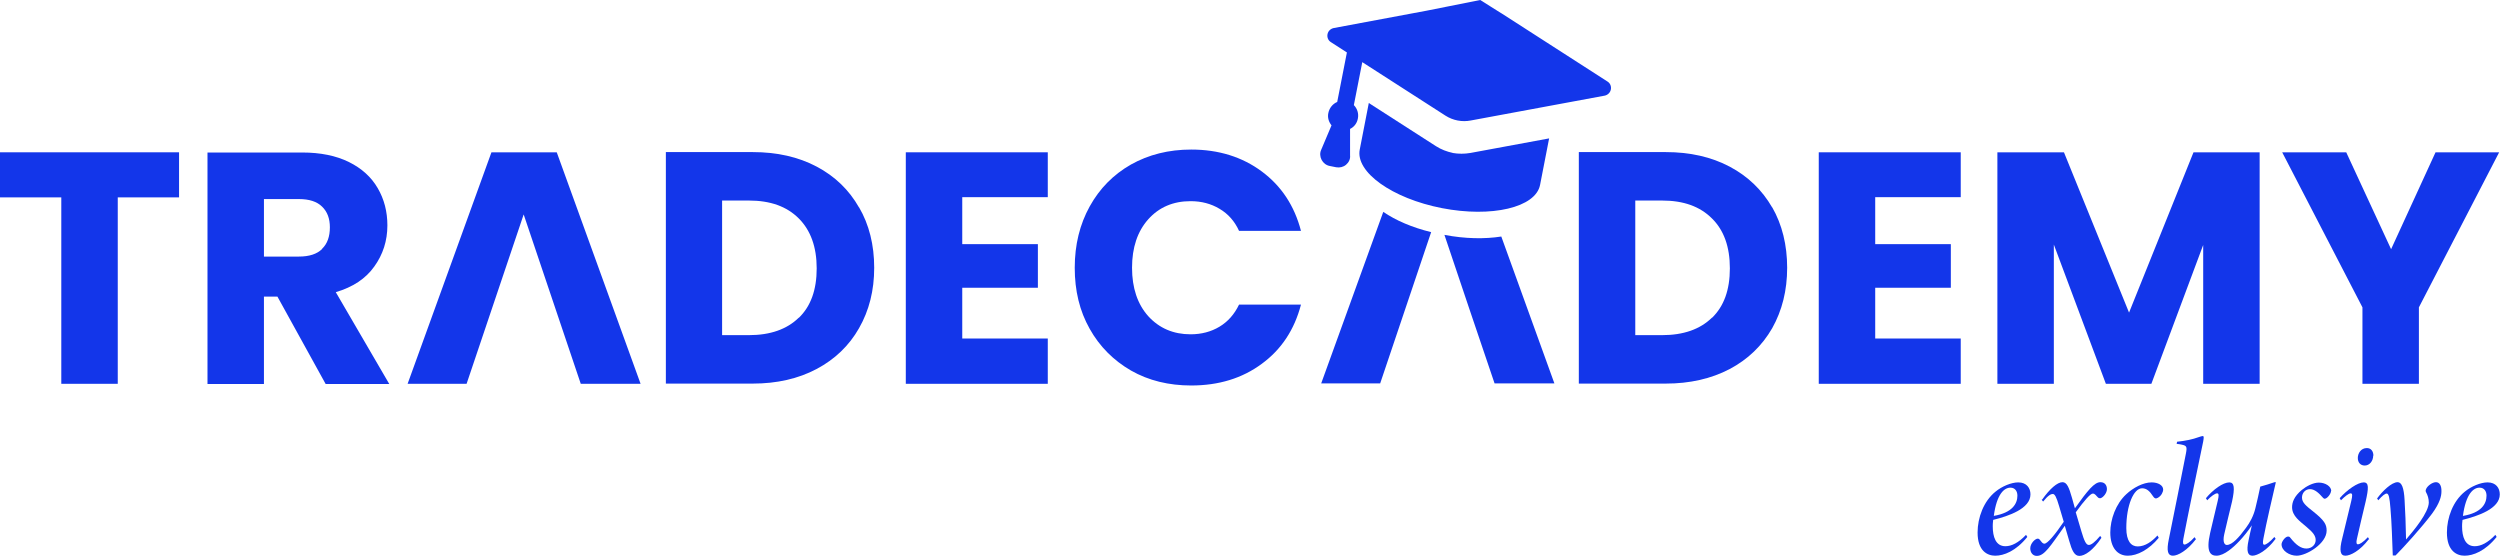 <?xml version="1.0" encoding="UTF-8"?>
<svg id="Layer_2" data-name="Layer 2" xmlns="http://www.w3.org/2000/svg" viewBox="0 0 118.68 26.38">
  <defs>
    <style>
      .cls-1 {
        fill: #1336ea;
        stroke-width: 0px;
      }
    </style>
  </defs>
  <g id="Layer_1-2" data-name="Layer 1">
    <g>
      <g>
        <path class="cls-1" d="M0,7.23v2.14h2.91v8.85h2.68v-8.85h2.91v-2.14H0Z"/>
        <path class="cls-1" d="M15.94,13.87c.81-.24,1.42-.64,1.83-1.22.41-.57.62-1.22.62-1.95,0-.65-.15-1.24-.46-1.77-.3-.52-.76-.94-1.37-1.24-.61-.3-1.35-.45-2.21-.45h-4.5v10.99h2.68v-4.15h.64l2.29,4.15h3.02l-2.54-4.36ZM15.29,11.82c-.24.24-.61.36-1.1.36h-1.66v-2.73h1.66c.49,0,.86.12,1.1.36.25.24.37.57.37.98,0,.44-.12.78-.37,1.02Z"/>
        <path class="cls-1" d="M26.43,7.23h-3.1l-3.98,10.99h2.8c.9-2.68,1.81-5.36,2.71-8.04.9,2.68,1.81,5.36,2.71,8.04h2.84l-3.98-10.99Z"/>
        <path class="cls-1" d="M40.78,9.85c-.47-.83-1.14-1.48-2.01-1.94-.87-.46-1.88-.69-3.04-.69h-4.12v10.99h4.12c1.15,0,2.16-.23,3.03-.69.87-.46,1.55-1.11,2.02-1.94.48-.84.72-1.79.72-2.87s-.24-2.05-.72-2.87ZM37.92,15.08c-.56.55-1.35.83-2.37.83h-1.27v-6.39h1.27c1.02,0,1.8.28,2.37.85.56.56.85,1.35.85,2.37s-.28,1.8-.85,2.35Z"/>
        <path class="cls-1" d="M49.74,9.37v-2.14h-6.74v10.99h6.74v-2.15h-4.06v-2.41h3.59v-2.07h-3.59v-2.23h4.06Z"/>
        <path class="cls-1" d="M57.89,15.51c-.4.24-.86.36-1.37.36-.82,0-1.49-.29-2.01-.86-.51-.57-.77-1.34-.77-2.3s.26-1.73.77-2.3c.51-.57,1.18-.86,2.01-.86.51,0,.97.12,1.37.36.41.24.72.59.93,1.05h2.94c-.31-1.19-.93-2.13-1.86-2.82-.93-.69-2.05-1.04-3.35-1.04-1.07,0-2.02.24-2.86.71-.84.48-1.49,1.14-1.96,1.99-.47.85-.71,1.82-.71,2.91s.23,2.05.71,2.9c.47.84,1.13,1.5,1.96,1.98.84.48,1.8.71,2.86.71,1.3,0,2.42-.34,3.35-1.03.93-.68,1.55-1.62,1.86-2.81h-2.94c-.22.46-.53.81-.93,1.05Z"/>
        <path class="cls-1" d="M84.13,9.85c-.48-.83-1.15-1.48-2.02-1.94-.87-.46-1.88-.69-3.04-.69h-4.12v10.99h4.12c1.15,0,2.16-.23,3.04-.69.87-.46,1.54-1.11,2.02-1.94.47-.84.71-1.79.71-2.87s-.24-2.05-.71-2.87ZM81.27,15.08c-.56.55-1.35.83-2.37.83h-1.27v-6.39h1.27c1.02,0,1.8.28,2.37.85.57.56.85,1.35.85,2.37s-.28,1.8-.85,2.35Z"/>
        <path class="cls-1" d="M93.08,9.37v-2.14h-6.74v10.99h6.74v-2.15h-4.06v-2.41h3.59v-2.07h-3.59v-2.23h4.06Z"/>
        <path class="cls-1" d="M104.13,7.23l-3.06,7.61-3.09-7.61h-3.16v10.99h2.68v-6.61l2.47,6.61h2.16l2.46-6.59v6.59h2.68V7.23h-3.15Z"/>
        <path class="cls-1" d="M115.62,7.23l-2.11,4.6-2.13-4.6h-3.04l3.81,7.36v3.63h2.68v-3.63l3.81-7.36h-3.01Z"/>
        <path class="cls-1" d="M71.26,11.23c-.77.12-1.7.11-2.69-.08.79,2.35,1.58,4.7,2.38,7.05h2.84l-2.52-6.97ZM69.8,7.88h-3.1v.03s1.48.95,1.48.95c.24.16.51.27.8.32s.57.06.86,0l.42-.08-.45-1.23ZM65.67,10.05l-2.95,8.15h2.8c.81-2.4,1.61-4.79,2.42-7.18-.9-.22-1.69-.56-2.27-.96Z"/>
        <path class="cls-1" d="M68.97,7.26c-.28-.06-.55-.16-.8-.32l-3.19-2.05-.43,2.21c-.21,1.07,1.54,2.32,3.9,2.78s4.45-.03,4.66-1.1l.43-2.21-3.73.69c-.29.05-.57.05-.86,0h0Z"/>
        <path class="cls-1" d="M76.47,4.25c-.03.15-.15.26-.29.29l-6.36,1.18c-.41.08-.84,0-1.2-.23l-3.95-2.54-.4,2.04c.16.16.24.4.19.64-.04.22-.18.4-.37.49v1.26c.02.17-.06.33-.19.44-.13.11-.3.15-.47.12l-.3-.06c-.17-.03-.31-.14-.39-.29-.08-.15-.09-.33-.02-.48l.49-1.16c-.13-.16-.2-.37-.15-.59.05-.24.21-.43.42-.52l.46-2.35-.76-.49c-.13-.08-.19-.23-.16-.38s.15-.26.3-.29l4.39-.82c.85-.17,1.7-.34,2.56-.51.15.1.31.19.46.29.18.11.36.23.54.34,0,0,.02,0,.02.01h0s5.02,3.23,5.02,3.23c.13.08.19.23.16.38Z"/>
      </g>
      <g>
        <path class="cls-1" d="M94.72,26.38c-.37,0-.84-.22-.84-1.1,0-.71.29-1.49.85-1.94.3-.25.75-.44,1.08-.44.4,0,.58.27.58.57,0,.68-1.04,1.03-1.77,1.21-.02.14-.02.26-.02.31,0,.49.14.94.6.94.29,0,.62-.16.98-.54l.06.1c-.55.68-1.12.89-1.52.89ZM94.65,24.49c.88-.15,1.12-.58,1.12-.96,0-.22-.12-.38-.33-.38-.29,0-.65.29-.79,1.34Z"/>
        <path class="cls-1" d="M96.95,23.71c.36-.51.72-.82.96-.82.21,0,.31.25.45.74l.14.5c.62-.87.93-1.24,1.21-1.24.22,0,.31.16.31.33,0,.18-.17.39-.3.43-.06.01-.1-.01-.13-.04-.08-.07-.13-.18-.24-.18s-.39.31-.81.89l.27.91c.13.44.22.64.35.64.11,0,.27-.11.54-.43l.06.09c-.4.6-.79.86-1.05.86-.23,0-.35-.25-.48-.71l-.21-.72c-.7.99-.97,1.43-1.33,1.43-.19,0-.31-.16-.31-.36,0-.23.23-.46.36-.46.12,0,.17.24.31.24s.48-.39.92-1.04l-.22-.74c-.13-.45-.21-.58-.3-.58-.08,0-.21.05-.46.36l-.07-.09Z"/>
        <path class="cls-1" d="M102.48,25.53c-.47.57-1.02.85-1.47.85-.49,0-.83-.38-.83-1.1,0-.62.26-1.36.76-1.82.32-.3.8-.56,1.2-.56.31,0,.55.14.55.34,0,.12-.09.3-.25.39-.1.06-.17.03-.23-.07-.16-.25-.31-.38-.52-.38-.4,0-.75.8-.75,1.89,0,.62.23.87.54.87.36,0,.68-.24.94-.52l.06.11Z"/>
        <path class="cls-1" d="M104.25,25.59c-.42.55-.86.79-1.1.79s-.31-.22-.19-.79c.26-1.31.58-2.85.81-4.06.07-.36.03-.38-.29-.44-.07-.01-.1-.01-.15-.02l.02-.1c.4-.04.76-.12,1-.21.11-.04.19-.06.22-.06.06,0,.05.08.02.26-.31,1.49-.7,3.36-.94,4.61-.04.2-.01.28.05.28.08,0,.25-.09.48-.35l.06.09Z"/>
        <path class="cls-1" d="M108.02,25.59c-.4.54-.86.79-1.09.79-.21,0-.31-.18-.18-.76.05-.24.09-.43.15-.68-.37.55-.79.98-1.1,1.2-.19.14-.4.24-.58.24-.27,0-.51-.16-.3-1.08.11-.49.25-1.04.36-1.52.06-.26.06-.36-.03-.36s-.28.13-.47.33l-.06-.1c.35-.42.82-.75,1.11-.75.24,0,.27.26.13.91-.13.54-.26,1.06-.37,1.55-.09.4.03.51.12.51.26,0,.59-.37.91-.81.18-.24.36-.56.45-.94.08-.32.15-.64.23-1.02.22-.06.45-.13.68-.21h.06c-.18.79-.44,1.87-.59,2.67-.04.2-.03.3.04.3.08,0,.26-.12.48-.37l.06.09Z"/>
        <path class="cls-1" d="M110.66,23.3c0,.13-.16.34-.27.37-.05.02-.08,0-.15-.08-.15-.17-.35-.37-.58-.37-.22,0-.38.18-.38.4,0,.24.2.4.53.66.54.43.64.62.64.91,0,.61-.95,1.19-1.42,1.19-.35,0-.72-.24-.72-.54,0-.12.17-.37.31-.37.04,0,.07.01.1.05.28.36.52.52.77.52s.44-.18.44-.4c0-.19-.1-.35-.45-.64-.29-.25-.67-.5-.67-.92,0-.23.09-.51.46-.82.22-.18.54-.35.81-.35.31,0,.59.18.59.4Z"/>
        <path class="cls-1" d="M112.45,25.6c-.42.55-.87.78-1.11.78s-.3-.23-.15-.82c.18-.73.29-1.2.43-1.78.06-.26.06-.36-.03-.36-.09,0-.27.14-.46.33l-.06-.1c.35-.4.86-.75,1.14-.75.25,0,.24.26.09.92-.14.59-.28,1.17-.41,1.75-.05.2-.02.27.05.27.07,0,.24-.09.47-.34l.06.1ZM112.66,21.63c0,.25-.17.47-.4.47-.2,0-.33-.14-.33-.36s.15-.47.43-.47c.21,0,.31.17.31.36Z"/>
        <path class="cls-1" d="M112.84,23.67c.27-.37.7-.78.98-.78.19,0,.3.26.33.85.03.53.06,1.16.07,1.87.39-.45,1.07-1.28,1.08-1.75,0-.18-.05-.35-.13-.49-.02-.04-.03-.09,0-.15.05-.14.29-.33.47-.33.17,0,.27.17.26.44,0,.22-.07.54-.45,1.06-.48.64-1.35,1.6-1.73,1.98h-.13c-.03-.76-.05-1.54-.11-2.23-.04-.51-.08-.71-.18-.71-.07,0-.2.09-.4.32l-.06-.1Z"/>
        <path class="cls-1" d="M117,26.38c-.37,0-.84-.22-.84-1.1,0-.71.29-1.49.85-1.94.3-.25.75-.44,1.08-.44.4,0,.58.27.58.57,0,.68-1.04,1.03-1.77,1.21-.02.14-.02.26-.02.31,0,.49.14.94.6.94.29,0,.62-.16.98-.54l.06.1c-.55.68-1.12.89-1.52.89ZM116.93,24.49c.88-.15,1.11-.58,1.11-.96,0-.22-.12-.38-.33-.38-.29,0-.65.29-.79,1.34Z"/>
      </g>
    </g>
  </g>
</svg>